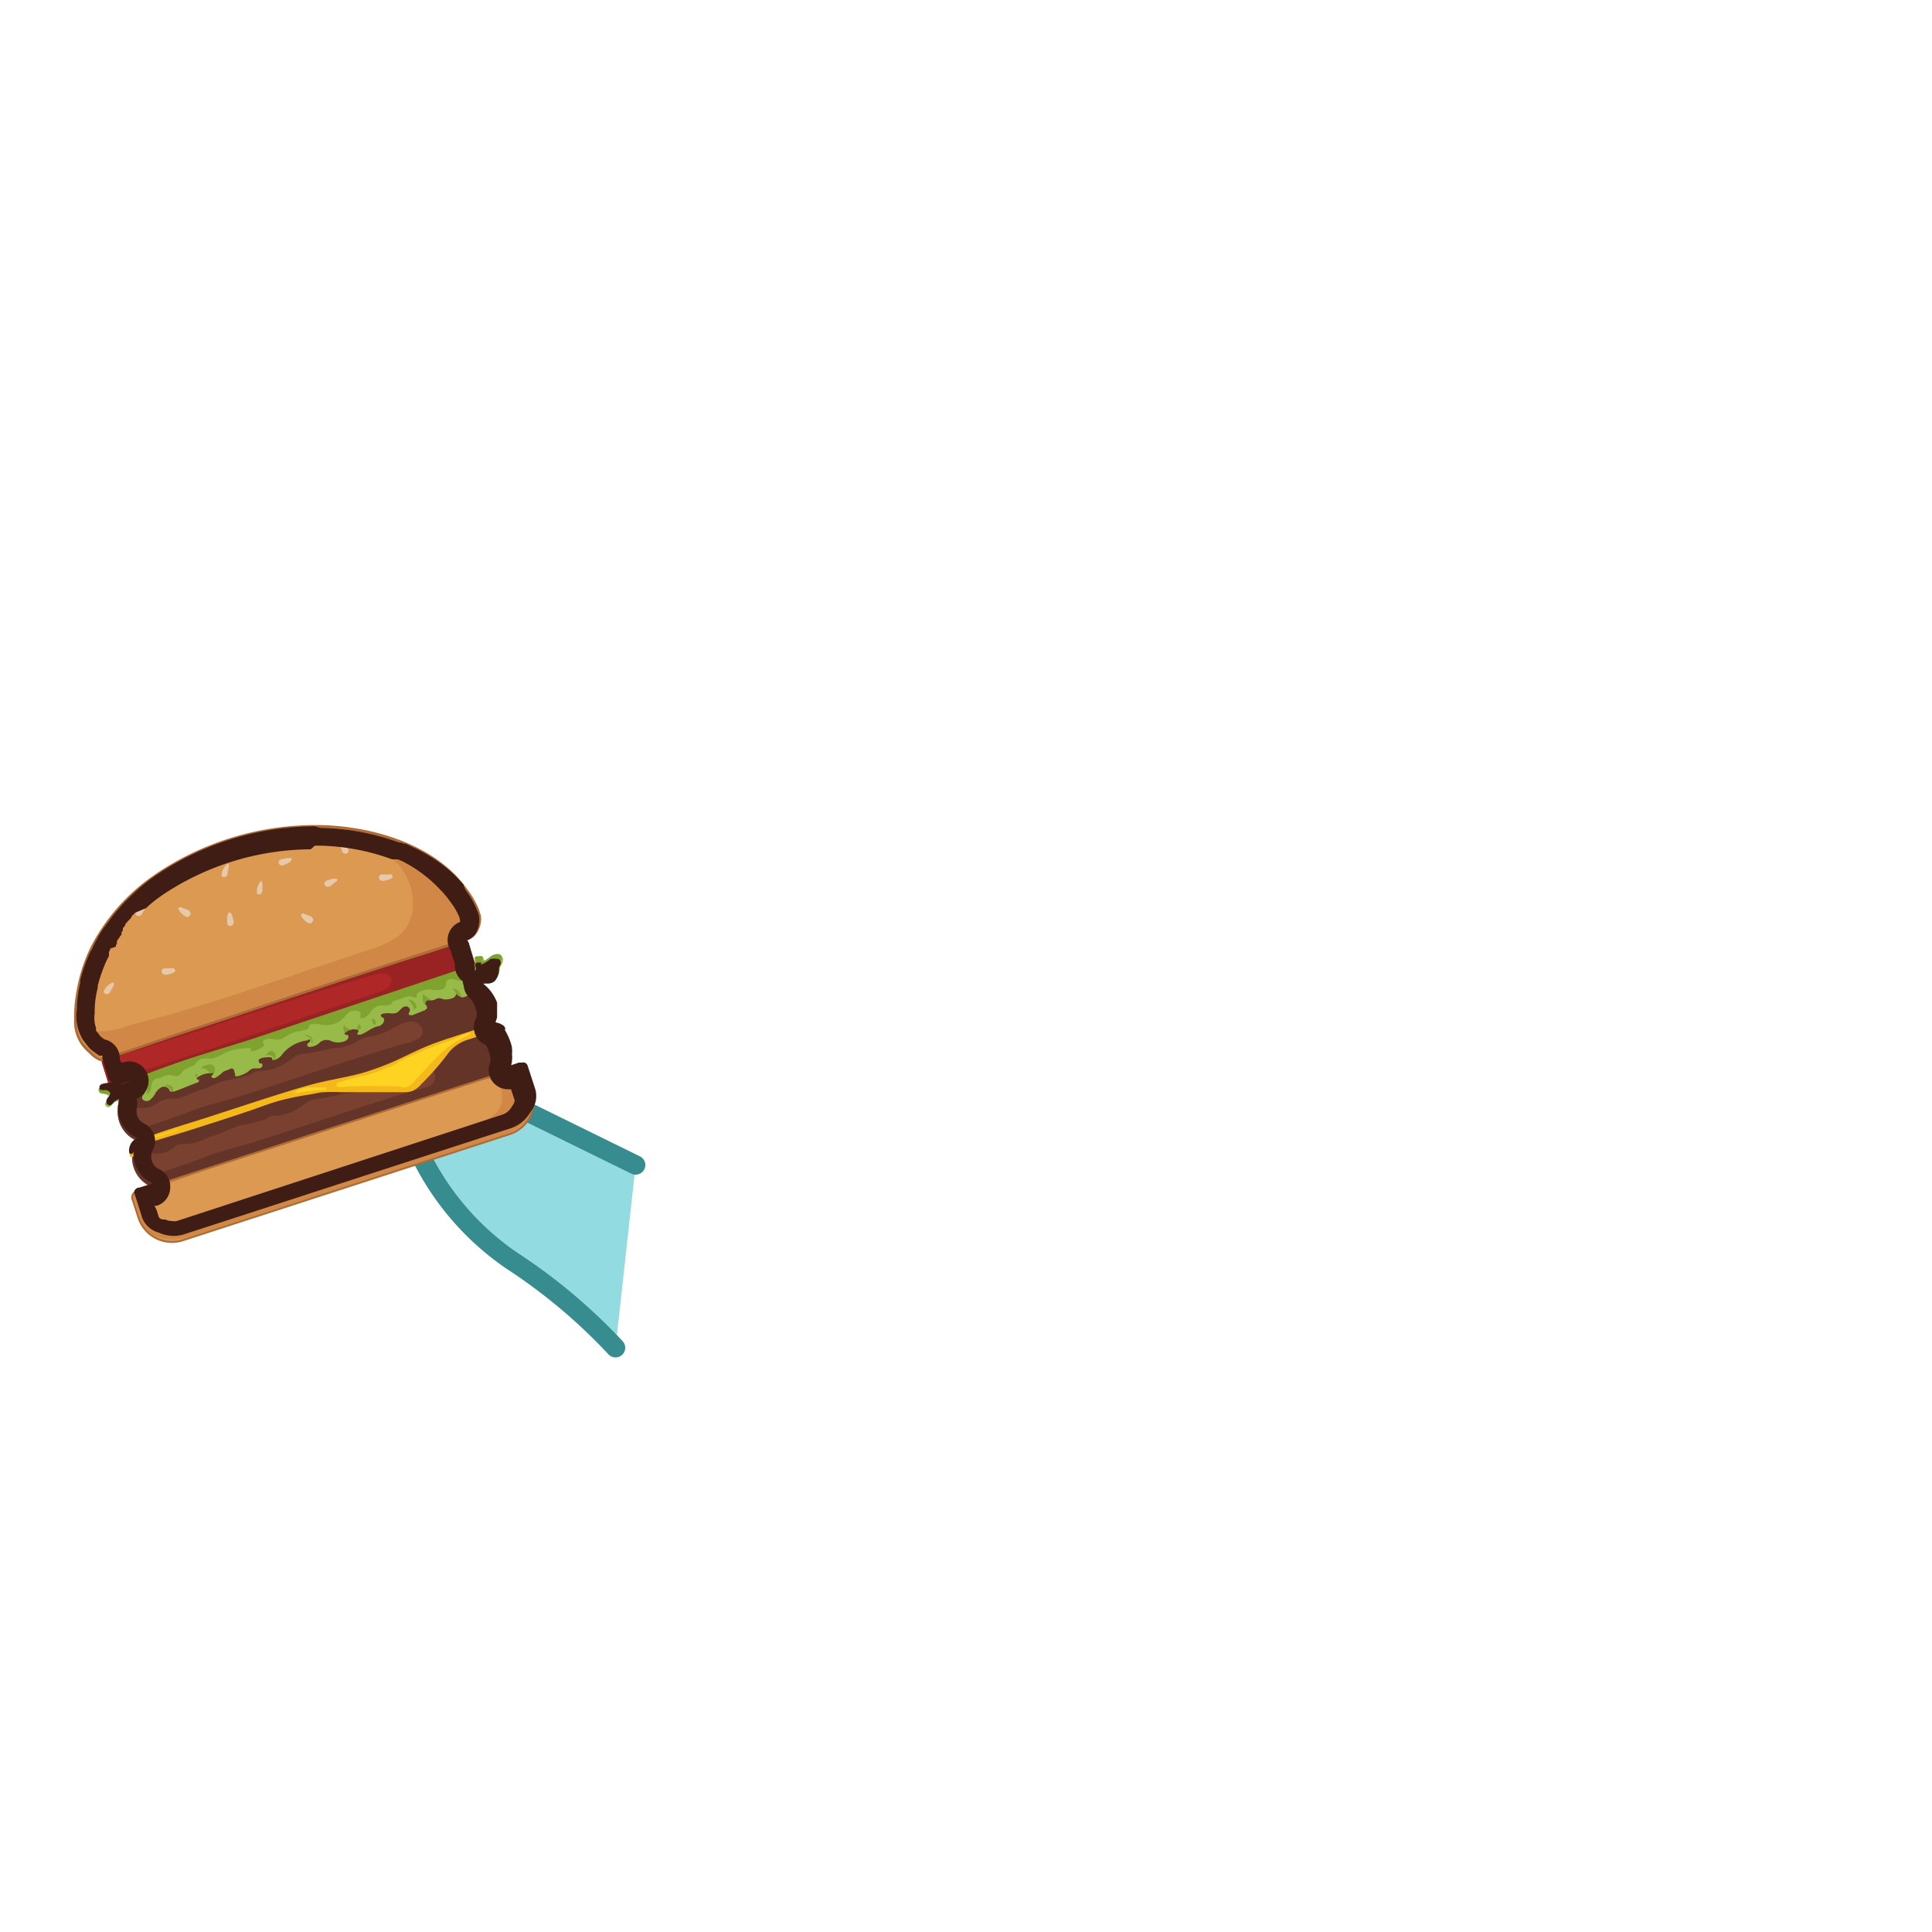 <svg xmlns="http://www.w3.org/2000/svg" width="100" height="100" viewBox="0 0 100 100"><g id="toppings"><path d="M31.86,69.76a29,29,0,0,0-5.37-4.51,14.11,14.11,0,0,1-4.78-5.58,4,4,0,0,1-.4-2.4,1.84,1.84,0,0,1,1.52-1.52,3.66,3.66,0,0,1,1.93.55l8.14,4" fill="#92dbe0" stroke="#368c8e" stroke-linecap="round" stroke-linejoin="round"/><path d="M26.05,55.71a2.91,2.91,0,0,1-.63.21l-2.27.74-3.33,1.08L16,59l-3.65,1.19-2.89.94-.79.26a1.33,1.33,0,0,1-.58.13,1.64,1.64,0,0,1-1.25-1.73A1,1,0,0,1,7.23,59a3.52,3.52,0,0,1,1-.29l2.65-.86,3.54-1.15,3.82-1.24,3.49-1.13,2.54-.83,1-.32c.75-.24,1.18,1.14,1.2,1.64a1.2,1.2,0,0,1-.1.62A.61.61,0,0,1,26.05,55.71Z" fill="#7a4130"/><path d="M25.23,53.18l-17,5.53a3.52,3.52,0,0,0-1,.29,1,1,0,0,0-.37.76,1.64,1.64,0,0,0,1.25,1.73,1.33,1.33,0,0,0,.58-.13l.79-.26,15.94-5.18a2.91,2.91,0,0,0,.63-.21.61.61,0,0,0,.28-.27,1.2,1.2,0,0,0,.1-.62C26.41,54.32,26,52.94,25.23,53.18Zm-2.93,3a2.53,2.53,0,0,1-.64.21c-.46.13-.92.26-1.38.41-2.49.77-5,1.65-7.45,2.41-.72.22-1.49.38-2.18.66s-1.37.5-2.06.73c-.3.11-.59.29-.91.15a.53.53,0,0,1-.38-.56c0-.2.29-.36.45-.44s.53,0,.79-.1a2.48,2.48,0,0,0,.54-.32c.31-.19.63-.08,1-.17a5.65,5.65,0,0,0,.57-.23c.29-.13.59-.2.88-.31a6.78,6.78,0,0,1,.84-.35A12,12,0,0,0,13.53,58c.18,0,.31-.17.49-.22s.42,0,.63-.08a2.5,2.5,0,0,0,1-.47,1.48,1.48,0,0,1,.93-.38,11.33,11.33,0,0,0,1.29-.26,2.74,2.74,0,0,0,1.29-.35,2.05,2.05,0,0,1,.84-.29,3,3,0,0,0,.95-.39c.41-.21.94-.56,1.38-.22a.51.51,0,0,1,.18.5A.57.57,0,0,1,22.3,56.18Z" fill="#633427"/><path d="M25.28,53.35a2.74,2.74,0,0,1-.63.21l-2.26.74-3.34,1.08-3.8,1.23L11.61,57.8l-2.89.94-.8.26a1.25,1.25,0,0,1-.57.13A1.62,1.62,0,0,1,6.1,57.4a1,1,0,0,1,.36-.76,3.62,3.62,0,0,1,1-.29l2.65-.86,3.54-1.15,3.82-1.24L20.93,52l2.54-.83,1-.32c.76-.24,1.18,1.14,1.21,1.64a1.19,1.19,0,0,1-.11.62A.57.57,0,0,1,25.28,53.35Z" fill="#7a4130"/><path d="M24.46,50.82l-17,5.53a3.62,3.62,0,0,0-1,.29,1,1,0,0,0-.36.76,1.62,1.62,0,0,0,1.25,1.73A1.25,1.25,0,0,0,7.92,59l.8-.26,15.93-5.18a2.74,2.74,0,0,0,.63-.21.57.57,0,0,0,.28-.27,1.19,1.19,0,0,0,.11-.62C25.64,52,25.22,50.58,24.46,50.82Zm-2.93,3a2.4,2.4,0,0,1-.64.21c-.46.13-.92.26-1.37.41-2.5.77-5,1.65-7.46,2.41-.72.22-1.49.38-2.18.66s-1.37.5-2.05.73c-.31.11-.6.29-.92.16a.56.56,0,0,1-.38-.57c0-.2.29-.36.46-.44s.52,0,.79-.09A3.32,3.32,0,0,0,8.31,57c.32-.19.63-.08,1-.17a4.84,4.84,0,0,0,.57-.23c.29-.13.59-.2.88-.31a6.32,6.32,0,0,1,.85-.35,11.86,11.86,0,0,0,1.18-.27c.18,0,.31-.17.49-.22s.43,0,.63-.07a2.69,2.69,0,0,0,1.06-.48,1.43,1.43,0,0,1,.92-.38,12,12,0,0,0,1.3-.26,2.59,2.59,0,0,0,1.28-.35,1.9,1.9,0,0,1,.84-.28,3.37,3.37,0,0,0,1-.4c.41-.21.94-.56,1.37-.22a.5.5,0,0,1,.19.5A.62.62,0,0,1,21.53,53.82Z" fill="#633427"/><rect x="4.95" y="51.57" width="19.96" height="1.68" rx="0.33" transform="translate(-15.46 7.17) rotate(-17.99)" fill="#b02727"/><path d="M24.28,50a.47.47,0,0,1-.35,0,.51.51,0,0,1-.24-.24,1.89,1.89,0,0,1-.18-.41.45.45,0,0,1,.1-.48.45.45,0,0,1,.43-.11.43.43,0,0,1,.28.26l-.06-.19a.34.34,0,0,0-.42-.22l-18.35,6a.34.34,0,0,0-.21.42l.31,1a.34.34,0,0,0,.42.22l18.35-6a.34.34,0,0,0,.21-.42l0-.12A.49.49,0,0,1,24.28,50Zm-4.07.93c-.11.29-.51.39-.78.48l-.6.2c-3.51,1.18-7,2.4-10.53,3.52-.76.23-1.51.47-2.27.69-.41.12-.55-.55-.39-.81.24-.42,1-.5,1.42-.63l1.75-.56c3.54-1.12,7-2.35,10.62-3.38C19.79,50.34,20.43,50.36,20.21,50.94Z" fill="#922"/><path d="M7,58.38H27.82a.32.32,0,0,1,.32.32v1a1.82,1.82,0,0,1-1.82,1.82H8.54a1.82,1.82,0,0,1-1.82-1.82v-1A.32.32,0,0,1,7,58.38Z" transform="translate(-17.66 8.32) rotate(-17.99)" fill="#db9951"/><path d="M26.77,55.27,25,55.85h.14c.94,0,1.08,1.2.54,1.76a3,3,0,0,1-.9.55c-1,.42-2,.68-3.06,1l-3.12,1L10.16,63c-.77.26-1.82.6-2.41.19a.83.83,0,0,1-.3-.37c-.09-.18-.3-.52-.2-.74s.44-.34.64-.44A44.23,44.23,0,0,1,12.33,60l3.87-1.32,2-.66-11,3.58c-.2.07-.33.24-.29.38l.41,1.26c.26.79,1.41,1.13,2.56.75L26,58.78c1.15-.38,1.88-1.33,1.63-2.12l-.41-1.26C27.18,55.26,27,55.2,26.77,55.27Z" fill="#d18847"/><path d="M7,58.38H27.82a.32.32,0,0,1,.32.32v1a1.82,1.82,0,0,1-1.82,1.82H8.54a1.82,1.82,0,0,1-1.82-1.82v-1A.32.32,0,0,1,7,58.38Z" transform="translate(-17.66 8.32) rotate(-17.99)" fill="none" stroke="#ad6c36" stroke-miterlimit="10" stroke-width="0.1"/><path d="M25.6,50.73a.54.54,0,0,1-.42.13H25c-.13,0-.05.23-.12.32s-.27.14-.39.19-.43.29-.59.25a1,1,0,0,1-.29-.18.26.26,0,0,1-.18.22.89.89,0,0,1-.4.07c-.11,0-.23-.08-.34-.06s-.18.08-.28.1-.22,0-.32,0S22,52,22,52s.06,0,.08.07a.12.12,0,0,1,0,.15.42.42,0,0,1-.14.09l-.58.23a.25.25,0,0,1-.14,0c-.15,0,0-.19,0-.26s-.09-.19-.19-.19a.34.34,0,0,0-.26.12c-.1.09-.18.21-.3.23a1,1,0,0,1-.35,0s-.41,0-.41.11.12.11.15.15a.28.28,0,0,1,0,.2.42.42,0,0,1-.34.23c-.31.08-.54.31-.85.42l-.09,0a.08.08,0,0,1-.07,0,.09.09,0,0,1,0-.09c.17-.18-.15-.19-.26-.18s-.54.15-.38.26.05,0,.07,0a.13.13,0,0,1,.09.17.31.31,0,0,1-.14.16.92.92,0,0,1-.78,0,.53.53,0,0,0-.59.12.71.71,0,0,1-.42.19.2.2,0,0,1-.13,0,.12.12,0,0,1-.07-.11c0-.09.18-.13.15-.22s-.08-.06-.13,0a2,2,0,0,0-1.29.69.72.72,0,0,1-.42.32s-.11,0-.12,0,0-.05,0-.08-.09-.06-.14-.06-.63,0-.56.21.11.07.16.12a.14.14,0,0,1,0,.18.26.26,0,0,1-.19.07h-.21c-.15,0-.25.13-.37.21a1.65,1.65,0,0,1-.45.19.19.19,0,0,1-.13,0c-.06,0,0-.13-.07-.2A.18.18,0,0,0,12,55.3a.68.68,0,0,0-.22.09.79.79,0,0,0-.23.09,2,2,0,0,1-.41.31.15.15,0,0,1-.13,0,.08.08,0,0,1-.06-.11s.11-.08.09-.13-.06,0-.1,0a1.08,1.08,0,0,0-.53.11s-.3.12-.21.2.06,0,.09,0,0,.08,0,.12a.19.19,0,0,1-.12.07c-.39.14-.78.32-1.17.45-.06,0-.13,0-.17,0s-.06-.09-.09-.13a.32.32,0,0,0-.41-.08.85.85,0,0,0-.31.34,1,1,0,0,1-.31.34.31.31,0,0,1-.23,0,.16.16,0,0,1-.12-.18s0-.09.07-.13c.27-.38-.5-.19-.62-.13a.2.2,0,0,0-.11.09.1.1,0,0,0,0,.13c0,.06.13.06.16.12s-.47.46-.6.5l-.1,0a.1.1,0,0,1-.09-.06s0-.11.07-.15.05-.12,0-.15-.08,0-.11,0-.14.06-.2.14-.14.16-.24.16a.2.2,0,0,1-.16-.18A.41.41,0,0,1,5.56,57c.05-.06.11-.12.11-.19s-.15-.17-.27-.19-.26,0-.28-.16a.18.18,0,0,1,.16-.2c.31-.09.66,0,1-.13.49-.13,1-.4,1.46-.58s1.08-.4,1.63-.59c1.19-.41,2.39-.75,3.58-1.13l5.79-1.88,4.72-1.54.92-.29c.08,0,.19,0,.25-.12s-.05-.21,0-.33.14-.09.23-.08a.32.32,0,0,1,.14,0s.08.08.06.13,0,.05-.06.07,0,.05,0,.08c.21,0,.38-.24.58-.34s.53-.09.44.22c0,.13-.12.23-.15.37a1,1,0,0,1-.21.58Z" fill="#97ba49"/><path d="M5.4,56.61a.76.76,0,0,0,.26,0,.8.8,0,0,1,.27,0,.21.21,0,0,1,.19.19c0,.05,0,.09,0,.14s0,.12.07.12a.15.15,0,0,0,.07,0,.68.68,0,0,0,.21-.34,1.09,1.09,0,0,1,.07-.24c.1-.18.43-.22.61-.28s.3-.15.41,0a.29.29,0,0,1,.06.21,1.66,1.66,0,0,1-.06.21c.11,0,.2-.11.25-.22A1.85,1.85,0,0,1,7.88,56a.58.58,0,0,1,.27-.2c.08,0,.17,0,.25-.06a.84.84,0,0,0,.14-.06.77.77,0,0,1,.45,0,.43.43,0,0,0,.22,0c.1,0,.16-.11.22-.2s.33-.23.54-.31.13-.12.2-.19a.81.81,0,0,1,.26-.18,2.19,2.19,0,0,1,.52,0,3,3,0,0,0,.73-.32,2.58,2.58,0,0,1,.86-.21c.1,0,.33-.06.41,0s0,.08.05.13.09,0,.14,0a1.3,1.3,0,0,0,.46-.22c.17-.1,0-.14,0-.26a.17.17,0,0,1,.11-.11c.21-.09.44,0,.67,0a.93.93,0,0,0,.45-.18,1.62,1.62,0,0,1,.5-.23,2.68,2.68,0,0,0,.56-.13s.1-.06.1-.11a.25.25,0,0,1,0-.07s0,0,.07-.06a1,1,0,0,1,.53,0,1,1,0,0,0,.54,0,1.16,1.16,0,0,0,.59-.28c.16-.15.28-.35.48-.42s.5,0,.46.18a.32.32,0,0,0,0,.09.09.09,0,0,0,0,.1s.1,0,.15,0a.88.88,0,0,0,.36-.3.71.71,0,0,1,.55-.36,1.93,1.93,0,0,0,.34,0,.35.35,0,0,0,.16-.06c.06,0,.07-.09.11-.13s.29-.11.41-.15a1.45,1.45,0,0,1,.45-.13,1.27,1.27,0,0,1,.28.06s.07,0,.09,0,0-.08,0-.11c.05-.24.53-.31.72-.31a1.18,1.18,0,0,0,.62,0,.44.44,0,0,0,.18-.2c0-.1,0-.17.06-.26a.36.36,0,0,1,.27-.07,1.64,1.64,0,0,1,.28.07.65.65,0,0,0,.28,0c.13,0,.16-.15.26-.19a2.38,2.38,0,0,0,.47-.17A.23.23,0,0,1,24.8,50a.14.14,0,0,1,.14,0l0,.07a.11.11,0,0,0,.14,0,.72.72,0,0,0,.24-.22c.08-.08.18-.16.28-.13a.23.23,0,0,1,.16.13.38.38,0,0,1,0,.21c0-.05.08-.12.1-.17s.08-.16.1-.24c.09-.31-.25-.31-.44-.22s-.37.3-.58.34c0,0,0-.05,0-.08s.05,0,.06-.07,0-.1-.06-.13a.32.32,0,0,0-.14,0c-.09,0-.2,0-.23.08s.09.21,0,.33-.17.09-.25.12l-.92.29L12.93,53.82c-1.19.38-2.39.72-3.58,1.13-.55.19-1.09.38-1.63.59s-1,.45-1.46.58c-.32.09-.67,0-1,.13a.18.18,0,0,0-.16.2C5.14,56.57,5.29,56.6,5.4,56.61Z" fill="#7fa32e"/><path d="M24.82,50.72a.08.08,0,0,0-.09,0,.05.05,0,0,0,0,.05l0,0A.28.28,0,0,1,25,51c0-.08.14-.12.13-.18S24.87,50.72,24.82,50.72Z" fill="#7fa32e"/><path d="M21.91,51.44c.09.15.29.2.39.33a.24.24,0,0,0-.24.06.23.23,0,0,0,0,.25A.13.13,0,0,0,22,52C21.86,51.93,21.86,51.59,21.91,51.44Z" fill="#7fa32e"/><path d="M23.42,51.15a.54.54,0,0,1,.46.41,1.57,1.57,0,0,0-.26-.1h0A1.73,1.73,0,0,0,23.42,51.15Z" fill="#7fa32e"/><path d="M21.4,52.12a.36.36,0,0,0,0,.09.07.07,0,0,0,.08,0s.06,0,.07-.07a.17.17,0,0,0,0-.1.51.51,0,0,0-.34-.3c-.12,0,0,.07,0,.11A.51.51,0,0,1,21.4,52.12Z" fill="#7fa32e"/><path d="M16,53.67a.3.3,0,0,1,.12.21s0,0,0,.08,0,0,0,0a.09.09,0,0,0,.07,0,.19.19,0,0,0,0-.08.33.33,0,0,0-.16-.26c-.05,0-.2-.1-.24,0A.75.75,0,0,1,16,53.67Z" fill="#7fa32e"/><path d="M13.88,54.47a.25.25,0,0,1,.21-.07.24.24,0,0,1,.14.14.44.44,0,0,1,0,.3.37.37,0,0,0-.25-.22.35.35,0,0,0-.31.06C13.77,54.64,13.81,54.53,13.88,54.47Z" fill="#7fa32e"/><path d="M17.8,53.05a.62.62,0,0,0,.43.25.31.31,0,0,0-.21.05c-.05,0-.1.13-.16.1S17.75,53.16,17.8,53.05Z" fill="#7fa32e"/><path d="M18.54,53a.29.29,0,0,1-.1.24c.08,0,.17.1.22,0s0-.11,0-.15Z" fill="#7fa32e"/><path d="M19.25,52.82a.08.08,0,0,1,0-.08s.07,0,.1,0,.16.22.08.29S19.28,52.88,19.25,52.82Z" fill="#7fa32e"/><path d="M11.12,55.33a.27.27,0,0,0-.13-.21.31.31,0,0,0-.25,0,.5.5,0,0,0-.35.2.29.29,0,0,1,.24,0,.32.32,0,0,1,.17.19s.27,0,.3.07h0A1,1,0,0,0,11.12,55.33Z" fill="#7fa32e"/><path d="M10.21,55.81s0,0,0,0a.11.11,0,0,1,0-.08.48.48,0,0,0,0-.12c0-.09-.07,0-.1,0S10.14,55.76,10.21,55.81Z" fill="#7fa32e"/><path d="M8.88,56.47s0,.05.06,0v0a.22.22,0,0,0,0-.19.36.36,0,0,0-.16-.11c-.05,0-.16-.09-.21,0A.85.85,0,0,1,8.88,56.47Z" fill="#7fa32e"/><path d="M26,53.35a.22.22,0,0,1,.05.08.11.11,0,0,1,0,.13,2.7,2.7,0,0,1-.35-.07,1.49,1.49,0,0,0-.47,0l-1,.32a2.06,2.06,0,0,0-1.05.73,13.45,13.45,0,0,1-1.36,1.56,1.32,1.32,0,0,1-.48.37,1.3,1.3,0,0,1-.44.06c-1.09,0-2.19,0-3.28,0a7.12,7.12,0,0,0-.8,0c-.26,0-.53.08-.79.12a14.65,14.65,0,0,0-1.6.33c-.6.17-1.18.41-1.77.6-1,.34-2.06.67-3.09,1l-1.59.48c-.34.09-.86.16-1,.53,0,.08,0,.3-.16.29s-.1-.09-.11-.16c0-.58.58-.74,1-.9,1.11-.41,2.26-.73,3.38-1.1l2.55-.83c.85-.27,1.72-.55,2.58-.78s1.77-.35,2.63-.6c.45-.14.89-.3,1.33-.48.7-.3,1.36-.66,2.07-.94s1.56-.53,2.34-.79a1.55,1.55,0,0,1,1.42,0Z" fill="#f5b81b"/><path d="M20.51,55.07a13.75,13.75,0,0,1-1.51.57,9.13,9.13,0,0,0-1.45.39c-.07,0-.15.11-.12.18s.11.06.18.06a17.47,17.47,0,0,1,1.91-.05c.32,0,.64,0,.95,0s.42.15.68,0a1.64,1.64,0,0,0,.41-.38c.15-.17.31-.34.47-.5a10.38,10.38,0,0,1,1.26-1.22c.31-.24.68-.36,1-.57,0,0,.05,0,.05-.07s-.09,0-.14,0c-.33.13-.66.29-1,.41s-.67.23-1,.37c-.54.21-1.07.45-1.59.71Z" fill="#ffd321"/><path d="M6.72,59.51a.07.07,0,0,0,0,.05s0,0,.07,0,0,0,0-.06a.64.64,0,0,1,.22-.24,1.75,1.75,0,0,0,.27-.16.05.05,0,0,0,0,0h0a1.18,1.18,0,0,0-.39.19A.34.34,0,0,0,6.72,59.51Z" fill="#ffd321"/><path d="M9.36,58.46l-.06,0s-.09,0-.13,0c-.47.16-.94.28-1.41.44,0,0-.08,0-.08.05s0,0,.05,0a15.39,15.39,0,0,0,1.63-.51Z" fill="#ffd321"/><path d="M15.2,56.57s0,0,0,0,0,0,.06,0l1.17-.15.37,0c.05,0,.11,0,.1-.07s-.05-.06-.09-.06a5,5,0,0,0-.67,0,.69.69,0,0,0-.25,0l-.33.08A2.11,2.11,0,0,0,15.2,56.57Z" fill="#ffd321"/><path d="M24.73,47.13a4.36,4.36,0,0,0-.6-1.07c-1.62-2.3-4.88-3.24-7.58-3.29A14.76,14.76,0,0,0,8.08,45.3l-.31.22a10.25,10.25,0,0,0-3,3.53A8.56,8.56,0,0,0,4,51.23a7.35,7.35,0,0,0-.12,1.15,2.27,2.27,0,0,0,.23,1.43,4.34,4.34,0,0,0,.7.78c.11.1.26.25.41.24a3.12,3.12,0,0,0,.59-.19l1.58-.52,2.32-.75,2.79-.91,3-1,2.94-1,2.62-.85,2-.66.76-.25a1.2,1.2,0,0,0,.5-.18A1.31,1.31,0,0,0,24.73,47.13Z" fill="#db9951"/><path d="M10,44.27l-.58.26.14,0a2.64,2.64,0,0,1,.44-.23Z" fill="#d18847"/><path d="M13.73,43.06l-.75.19.15,0C13.33,43.2,13.53,43.12,13.73,43.06Z" fill="#d18847"/><path d="M24.74,47.13a6.7,6.7,0,0,0-.61-1.07,7.27,7.27,0,0,0-3.41-2.49,14.74,14.74,0,0,0-2.94-.67,8.07,8.07,0,0,1,2.84,1.85c.87,1,1.14,2.79,0,3.7a5.1,5.1,0,0,1-1.55.72c-4.1,1.35-8.19,2.86-12.37,3.89A3.94,3.94,0,0,1,5,53.38c-.93-.29-1-1.83-.82-2.6A5.41,5.41,0,0,0,4,53.11a3,3,0,0,0,.41,1,1.8,1.8,0,0,0,.86.68l.66-.21,1.75-.57,2.54-.83,3-1,3.18-1,3-1L22,49.39l1.81-.59c.35-.11.71-.19.89-.55a1.37,1.37,0,0,0,.15-.77C24.81,47.36,24.78,47.25,24.74,47.13Z" fill="#d18847"/><path d="M24.74,47.13a4.36,4.36,0,0,0-.61-1.07c-1.62-2.3-4.88-3.24-7.58-3.29A14.76,14.76,0,0,0,8.08,45.3l-.31.22a10.17,10.17,0,0,0-3,3.49A8.51,8.51,0,0,0,4,51.46a7.05,7.05,0,0,0-.1,1.3A2.07,2.07,0,0,0,4.23,54a2.51,2.51,0,0,0,.44.48,1.52,1.52,0,0,0,.51.37h.1c.09,0,.19-.07.28-.09l1.33-.44L9,53.6l2.68-.88,3-1,3-1,2.74-.89,2.23-.72,1.46-.47a1.15,1.15,0,0,0,.71-1.28C24.79,47.33,24.77,47.23,24.74,47.13Z" fill="none" stroke="#ad6c36" stroke-miterlimit="10" stroke-width="0.13"/><path d="M7.46,46.82a.68.68,0,0,0-.19.11,1,1,0,0,0-.18.17c0,.07-.11.14-.06.22a.16.16,0,0,0,.19.09c.08,0,.13-.11.17-.18s.25-.37.11-.41Z" fill="#e6c9aa"/><path d="M5.81,50.87a.61.61,0,0,0-.18.1.77.77,0,0,0-.18.18c0,.06-.12.13-.07.22a.18.18,0,0,0,.19.08c.08,0,.13-.1.17-.18s.26-.37.11-.41Z" fill="#e6c9aa"/><path d="M9.25,47.09a.74.74,0,0,0,.12.17l.19.16c.07,0,.15.1.23,0a.17.17,0,0,0,.06-.2.31.31,0,0,0-.2-.15c-.06,0-.39-.21-.41-.06A.08.08,0,0,0,9.25,47.09Z" fill="#e6c9aa"/><path d="M11.81,47.27a.91.91,0,0,0-.05.21,2.09,2.09,0,0,0,0,.25c0,.08,0,.17.12.2a.18.18,0,0,0,.19-.09.32.32,0,0,0,0-.25c0-.06-.1-.44-.23-.35Z" fill="#e6c9aa"/><path d="M11.74,44.74a.7.7,0,0,0-.14.17,1.51,1.51,0,0,0-.11.22c0,.08-.05.17,0,.23a.16.16,0,0,0,.21,0c.07,0,.08-.14.09-.22s.12-.44,0-.42Z" fill="#e6c9aa"/><path d="M13.49,45.62a.58.58,0,0,0-.11.18.62.62,0,0,0-.08.24c0,.08,0,.17,0,.22a.18.18,0,0,0,.21,0,.34.34,0,0,0,.07-.24c0-.07.05-.45-.1-.41Z" fill="#e6c9aa"/><path d="M17.4,45.49a.71.71,0,0,0-.21,0,1.13,1.13,0,0,0-.24.08c-.07,0-.15.08-.15.17a.16.16,0,0,0,.14.16c.08,0,.16,0,.23-.09s.39-.23.27-.32Z" fill="#e6c9aa"/><path d="M15.59,47.42a1.26,1.26,0,0,0,.13.17,1,1,0,0,0,.19.16c.07,0,.15.1.23,0a.17.17,0,0,0,.06-.2.31.31,0,0,0-.2-.15c-.06,0-.39-.21-.41-.06Z" fill="#e6c9aa"/><path d="M17.63,43.59a.71.71,0,0,0,0,.21.75.75,0,0,0,.08.24c0,.07.07.15.17.15a.18.18,0,0,0,.16-.14.35.35,0,0,0-.09-.23s-.23-.39-.32-.27A.05.05,0,0,0,17.63,43.59Z" fill="#e6c9aa"/><path d="M20.28,45.26a.56.56,0,0,0-.21,0h-.25c-.08,0-.17,0-.2.12a.18.18,0,0,0,.08.19.31.31,0,0,0,.25,0c.07,0,.44-.1.36-.22Z" fill="#e6c9aa"/><path d="M9,50.12a.56.56,0,0,0-.21,0H8.57c-.08,0-.17,0-.2.12a.18.18,0,0,0,.08.19.31.31,0,0,0,.25,0c.07,0,.44-.1.36-.22Z" fill="#e6c9aa"/><path d="M15.05,44.41h-.22l-.24.06c-.07,0-.16.06-.17.15a.17.17,0,0,0,.12.17.3.3,0,0,0,.24-.06c.06,0,.41-.19.3-.3Z" fill="#e6c9aa"/><path d="M16.3,43.77h.23a11.57,11.57,0,0,1,3.77.71l.07,0,.11,0,.06,0,.05,0,.22.09A7,7,0,0,1,22.74,46a1.2,1.2,0,0,0,.16.16l.14.17.11.13,0,0,.13.18a3.33,3.33,0,0,1,.48.8v0a.84.84,0,0,1,.05.17.61.61,0,0,1,0,.11h0a1,1,0,0,0-.46,1.51l0,.07.2.6a1,1,0,0,0,.35.85l.06.05A.29.29,0,0,0,24,51a1,1,0,0,0,.39.73,1.6,1.6,0,0,1,.28.66.93.93,0,0,1,0,.14v.12a1,1,0,0,0-.06.92,1,1,0,0,0,.54.52l0,0a2.05,2.05,0,0,1,.23.61.93.93,0,0,1,0,.14.28.28,0,0,1,0,.13,1,1,0,0,0,.92,1.41h.15l.19.57a.5.5,0,0,1-.11.27l-.06.09a.83.83,0,0,1-.46.38L9.15,63.2a.73.73,0,0,1-.25,0,.85.85,0,0,1-.35-.08l-.1,0c-.16,0-.23-.12-.24-.15l-.09-.3L8,62.41l.12,0a1,1,0,0,0,.69-.92,1,1,0,0,0-.63-1,.7.7,0,0,1-.35-.65.61.61,0,0,0,0-.19,1,1,0,0,0-.42-1.52.7.7,0,0,1-.34-.66s0-.07,0-.09a1,1,0,0,0,0-.51,1,1,0,0,0,.56-1.27,1,1,0,0,0-.94-.66,1.06,1.06,0,0,0-.31.05l-.12,0-.06-.19a1,1,0,0,0-.79-1l-.11-.08a.44.44,0,0,1-.14-.13.39.39,0,0,0-.08-.1,1.34,1.34,0,0,0-.11-.14l0-.09,0-.06a1.52,1.52,0,0,1-.07-.74v-.08s0-.06,0-.08a5.07,5.07,0,0,1,.16-1.18l0-.11v0a8,8,0,0,1,.48-1.34l.1-.19,0,0,0-.05,0-.06,0-.1.06-.1,0,0,0-.07L6,49l0-.07.05-.09,0-.07,0-.06.06-.09,0,0,.06-.08.05-.08.07-.09,0-.05,0-.07.07-.09,0,0,0-.06,0-.06.06-.07.06-.07,0-.06,0,0,.09-.1.05-.06.06-.06.06-.07.06-.06,0-.05.08-.08.06-.06.06-.06L7.57,47l.1-.1,0,0,0,0,.07-.06,0,0,0,0,0,0,.13-.11.07-.06.21-.16.28-.2a13.92,13.92,0,0,1,7.65-2.35M26,50.45h0m1.16,5.75h0M16.3,42.77A14.81,14.81,0,0,0,8.08,45.3l-.31.22-.23.18-.08.06-.14.12-.1.08-.12.11-.1.09-.12.11-.1.1-.11.1-.1.11-.1.09-.1.12-.1.1-.1.12-.09.1-.1.12-.08.1-.1.12-.08.11-.09.13-.08.1-.09.13L5.39,48l-.09.13-.07.11a1,1,0,0,0-.08.14.41.41,0,0,0-.07.11L5,48.65a.75.75,0,0,1-.07.12l-.06.13L4.81,49v0c0,.08-.07.15-.11.22v0a8.05,8.05,0,0,0-.54,1.49h0a.83.83,0,0,0,0,.15v0a5.74,5.74,0,0,0-.18,1.38v0a2.3,2.3,0,0,0,.2,1.37,1.19,1.19,0,0,0,.12.22l.18.23a1.46,1.46,0,0,0,.44.42,1.53,1.53,0,0,0,.22.16h.06l0,0h.11a.28.28,0,0,0,0,.18l.31,1a.34.34,0,0,0,.21.21,2.25,2.25,0,0,0-.52.07.21.21,0,0,0-.16.13s0,0,0,.07,0,.09.11.12a.53.53,0,0,0,.17,0c.12,0,.27.07.27.18a.33.33,0,0,1-.11.2.41.41,0,0,0-.09.23.2.2,0,0,0,.16.18h0c.1,0,.17-.09.23-.16s.13-.08.2-.14a.12.12,0,0,1,.08,0h0a2,2,0,0,0-.06.34,1.67,1.67,0,0,0,1,1.65.71.71,0,0,0-.43.67c0,.07,0,.15.11.16h0c.07,0,.1-.07.12-.14v0a1.68,1.68,0,0,0,1,1.66l-.7.22h0l-.06,0a.37.37,0,0,0-.18.14h0v0a.22.22,0,0,0,0,.19l0,0,.29.91h0l.09.3a1.28,1.28,0,0,0,.87.79,1.84,1.84,0,0,0,.77.17,1.87,1.87,0,0,0,.56-.09l16.91-5.49a1.82,1.82,0,0,0,1-.84,1.29,1.29,0,0,0,.25-1.16l-.41-1.26a.25.25,0,0,0-.15-.13h0a.28.28,0,0,0-.13,0l-.1,0-.06,0h0l-.42.14.06-.18s0,0,0-.08h0a1.08,1.08,0,0,0,0-.31,1.11,1.11,0,0,0,0-.29v-.07a3.06,3.06,0,0,0-.37-.9h0a.11.11,0,0,0,0-.13.22.22,0,0,0-.05-.08l0,0a.92.92,0,0,0-.43-.18.09.09,0,0,0,0-.06.66.66,0,0,0,.08-.21s0,0,0-.08h0c0-.1,0-.21,0-.31s0-.18,0-.29a.64.64,0,0,1,0-.07A2.19,2.19,0,0,0,25,50.91l.08,0h.17a.57.57,0,0,0,.37-.14l0,0a1,1,0,0,0,.21-.58l0-.11,0,0v0a1,1,0,0,0,.09-.21v0c0-.18-.08-.24-.22-.24a.59.59,0,0,0-.23,0l-.08,0a1.52,1.52,0,0,1-.5.3,0,0,0,0,1,0,0h0s0,0,0,0h0l0,0a.05.05,0,0,0,0,0,.11.11,0,0,0,0-.11l0,0H24.7a.14.14,0,0,0-.09.08c-.05.11.09.2,0,.32l-.05,0a.3.3,0,0,0,0-.23l0-.12L24.32,49l-.06-.19a.38.38,0,0,0-.09-.15.57.57,0,0,0,.22-.11l0,0a.72.72,0,0,0,.27-.3,1.45,1.45,0,0,0,.14-.77c0-.12-.06-.23-.1-.35h0a4.36,4.36,0,0,0-.61-1.07L24,45.85l0-.05-.14-.16,0,0-.15-.16,0,0-.16-.17h0a8,8,0,0,0-2.21-1.47h0L21,43.67l-.1,0-.14-.06h0l-.1,0a12.5,12.5,0,0,0-4.07-.76ZM6.13,56.15l.64-.21a5.17,5.17,0,0,1-.51.18l-.13,0Z" fill="#3f1d15"/></g></svg>